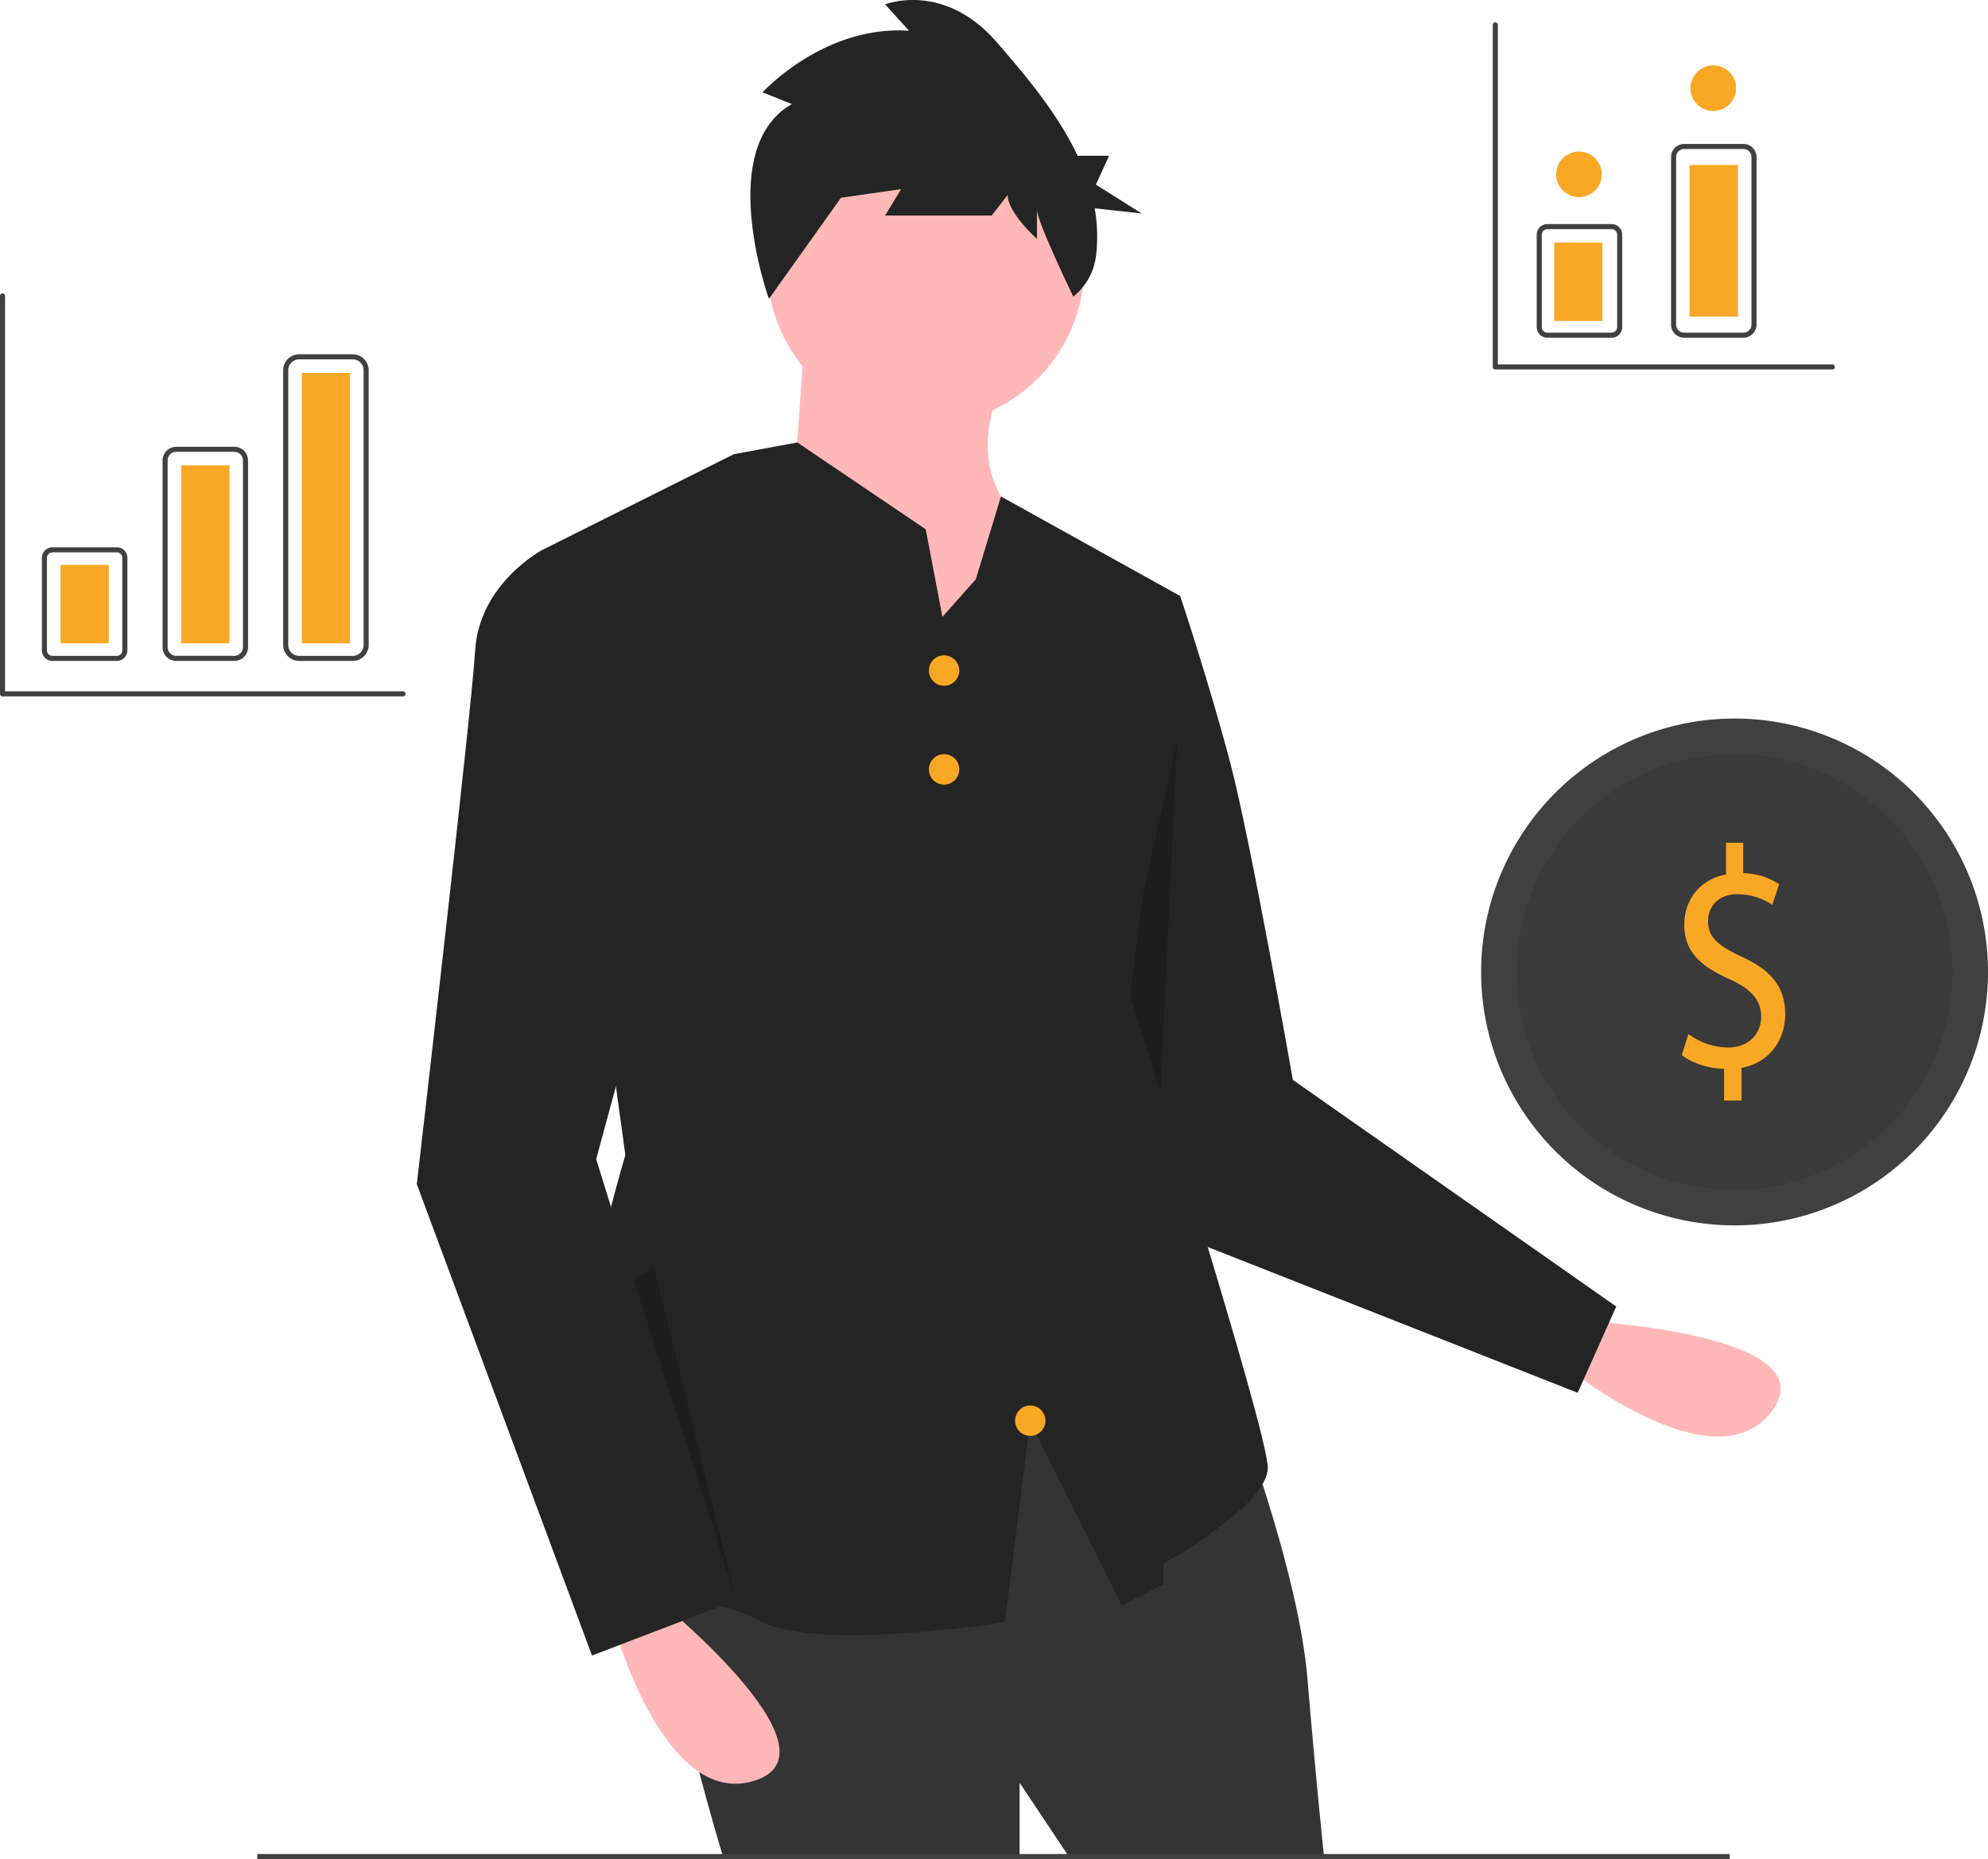 <svg xmlns="http://www.w3.org/2000/svg" width="784.399" height="733.605" viewBox="0 0 784.399 733.605">
  <g id="feature-icon-02" transform="translate(0.001 -0.002)">
    <path id="Trazado_1" data-name="Trazado 1" d="M832.546,604.414s97.041,5.017,74.438,35.565-81.995-17.92-81.995-17.92Z" transform="translate(-207.801 -83.197)" fill="#ffb8b8"/>
    <path id="Trazado_2" data-name="Trazado 2" d="M653.717,313.448l19.752,4.938s11.522,34.566,19.752,65.84,24.69,125.1,24.69,125.1l127.61,89.433L830.3,632.8l-170-67L622.443,417.147Z" transform="translate(-207.801 -83.197)" fill="#242424"/>
    <path id="Trazado_3" data-name="Trazado 3" d="M464.5,291.607l-7.362,154.165L472.5,491.607l-45-33Z" opacity="0.2"/>
    <path id="Trazado_4" data-name="Trazado 4" d="M698.982,648.411s21.4,57.61,24.69,97.114,6.584,70.778,6.584,70.778H629.85L610.1,786.676V816.3H493.231s-32.92-106.99-19.752-120.158S611.744,627.01,611.744,627.01Z" transform="translate(-207.801 -83.197)" fill="#343434"/>
    <rect id="Rectángulo_1" data-name="Rectángulo 1" width="581" height="2" transform="translate(101.5 731.607)" fill="#404040"/>
    <circle id="Elipse_1" data-name="Elipse 1" cx="62.548" cy="62.548" r="62.548" transform="translate(302.713 42.607)" fill="#ffb8b8"/>
    <path id="Trazado_5" data-name="Trazado 5" d="M525.328,214.688l-4.938,72.424,62.548,83.946,31.275-79.009s-27.982-18.106-11.522-55.964Z" transform="translate(-207.801 -83.197)" fill="#ffb8b8"/>
    <path id="Trazado_6" data-name="Trazado 6" d="M708.031,662.4c0,14.82-41.15,37.86-41.15,37.86v8.23l-16.46,8.23-36.21-72.42-9.87,79s-72.43,11.53-95.47,0-34.57-6.58-67.49-18.1,13.17-166.25,13.17-166.25l-32.92-238.67,71.92-35.96,3.79-1.9,9.89-1.82,15.16-2.8,50.67,34.25,4.08,21.4,2.51,13.17,13.16-14.82,9.94-32.69,70.72,39.28L653.721,476.4S708.031,647.59,708.031,662.4Z" transform="translate(-207.801 -83.197)" fill="#242424"/>
    <path id="Trazado_7" data-name="Trazado 7" d="M466.072,713.428s75.716,60.9,39.5,72.424-55.96-62.552-55.96-62.552Z" transform="translate(-207.801 -83.197)" fill="#ffb8b8"/>
    <path id="Trazado_8" data-name="Trazado 8" d="M438.09,303.572l-16.46-3.292s-24.69,13.168-26.336,39.5S372.25,550.473,372.25,550.473l69.132,186,55.964-21.4L443.028,540.6l41.15-151.433Z" transform="translate(-207.801 -83.197)" fill="#242424"/>
    <circle id="Elipse_2" data-name="Elipse 2" cx="6" cy="6" r="6" transform="translate(366.5 258.607)" fill="#f9a826"/>
    <circle id="Elipse_3" data-name="Elipse 3" cx="6" cy="6" r="6" transform="translate(366.5 297.607)" fill="#f9a826"/>
    <circle id="Elipse_4" data-name="Elipse 4" cx="6" cy="6" r="6" transform="translate(400.5 554.607)" fill="#f9a826"/>
    <path id="Trazado_9" data-name="Trazado 9" d="M520.254,124.274l-11.562-4.629s24.175-26.617,57.811-24.3l-9.46-10.415s23.125-9.258,44.147,15.044c11.051,12.775,23.837,27.791,31.808,44.707h12.383l-5.168,11.379L658.3,167.437l-18.566-2.044a63.585,63.585,0,0,1,.5,18.875,24.421,24.421,0,0,1-8.943,15.976h0s-14.339-29.681-14.339-34.31v11.572s-11.562-10.415-11.562-17.358l-6.307,8.1h-42.04l6.307-10.415L539.174,161.3l9.46-12.73L511.2,201.14S489.771,141.632,520.254,124.274Z" transform="translate(-207.801 -83.197)" fill="#242424"/>
    <path id="Trazado_19" data-name="Trazado 19" d="M100,0A100,100,0,1,1,0,100,100,100,0,0,1,100,0Z" transform="translate(584.398 283.545)" fill="#404040"/>
    <circle id="Elipse_6" data-name="Elipse 6" cx="86" cy="86" r="86" transform="translate(598.398 297.545)" opacity="0.1"/>
    <path id="Trazado_10" data-name="Trazado 10" d="M888.078,517.49V504.973c-6.327-.123-12.873-2.355-16.691-5.453l2.618-8.3a26.682,26.682,0,0,0,15.709,5.328c7.746,0,12.982-5.081,12.982-12.145,0-6.816-4.255-11.03-12.328-14.748-11.128-4.957-18-10.658-18-21.44,0-10.287,6.437-18.094,16.473-19.953v-12.52H895.6v12.021a26.543,26.543,0,0,1,14.182,4.337l-2.728,8.18a24.106,24.106,0,0,0-13.745-4.214c-8.4,0-11.564,5.7-11.564,10.658,0,6.444,4.036,9.666,13.528,14.129,11.236,5.2,16.909,11.649,16.909,22.679,0,9.79-6,18.962-17.237,21.068v12.89Z" transform="translate(-207.801 -83.197)" fill="#f9a826"/>
    <path id="Trazado_11" data-name="Trazado 11" d="M250.005,504.87,290,629.8l-32-130Z" opacity="0.2"/>
    <path id="Trazado_12" data-name="Trazado 12" d="M253.894,344H228.508a4.178,4.178,0,0,1-4.173-4.173V303.333a4.178,4.178,0,0,1,4.173-4.173h25.387a4.178,4.178,0,0,1,4.173,4.173v36.493A4.178,4.178,0,0,1,253.894,344Zm-25.387-42.84a2.176,2.176,0,0,0-2.173,2.173v36.493A2.176,2.176,0,0,0,228.508,342h25.387a2.176,2.176,0,0,0,2.173-2.173V303.333a2.176,2.176,0,0,0-2.173-2.173Z" transform="translate(-207.801 -83.197)" fill="#404040"/>
    <path id="Trazado_13" data-name="Trazado 13" d="M300.264,344H277.338a5.41,5.41,0,0,1-5.4-5.4V264.9a5.41,5.41,0,0,1,5.4-5.4h22.926a5.41,5.41,0,0,1,5.4,5.4v73.7a5.41,5.41,0,0,1-5.4,5.4Zm-22.926-82.507a3.408,3.408,0,0,0-3.4,3.4v73.7a3.408,3.408,0,0,0,3.4,3.4h22.926a3.408,3.408,0,0,0,3.4-3.4V264.9a3.408,3.408,0,0,0-3.4-3.4Z" transform="translate(-207.801 -83.197)" fill="#404040"/>
    <path id="Trazado_14" data-name="Trazado 14" d="M346.979,344H325.824a6.3,6.3,0,0,1-6.289-6.289V229.289A6.3,6.3,0,0,1,325.824,223h21.155a6.3,6.3,0,0,1,6.289,6.289V337.711A6.3,6.3,0,0,1,346.979,344ZM325.824,225a4.294,4.294,0,0,0-4.289,4.289V337.711A4.294,4.294,0,0,0,325.824,342h21.155a4.294,4.294,0,0,0,4.289-4.289V229.289A4.294,4.294,0,0,0,346.979,225Z" transform="translate(-207.801 -83.197)" fill="#404040"/>
    <rect id="Rectángulo_2" data-name="Rectángulo 2" width="19.04" height="30.94" transform="translate(23.88 222.913)" fill="#f9a826"/>
    <rect id="Rectángulo_3" data-name="Rectángulo 3" width="19.04" height="70.21" transform="translate(71.48 183.643)" fill="#f9a826"/>
    <rect id="Rectángulo_4" data-name="Rectángulo 4" width="19.04" height="106.703" transform="translate(119.08 147.15)" fill="#f9a826"/>
    <path id="Trazado_15" data-name="Trazado 15" d="M930.8,229h-133a1,1,0,0,1-1-1V93a1,1,0,0,1,2,0V227h132a1,1,0,0,1,0,2Z" transform="translate(-207.801 -83.197)" fill="#404040"/>
    <path id="Trazado_16" data-name="Trazado 16" d="M366.8,358h-158a1,1,0,0,1-1-1V200a1,1,0,0,1,2,0V356h157a1,1,0,0,1,0,2Z" transform="translate(-207.801 -83.197)" fill="#404040"/>
    <path id="Trazado_17" data-name="Trazado 17" d="M843.7,216.467H818.313a4.178,4.178,0,0,1-4.174-4.173V175.8a4.178,4.178,0,0,1,4.174-4.173H843.7a4.178,4.178,0,0,1,4.173,4.173v36.493a4.178,4.178,0,0,1-4.172,4.173Zm-25.387-42.84a2.176,2.176,0,0,0-2.174,2.173v36.494a2.176,2.176,0,0,0,2.174,2.173H843.7a2.176,2.176,0,0,0,2.173-2.173V175.8a2.176,2.176,0,0,0-2.173-2.173Z" transform="translate(-207.801 -83.197)" fill="#404040"/>
    <path id="Trazado_18" data-name="Trazado 18" d="M895.689,216.467H872.323a5.19,5.19,0,0,1-5.184-5.184v-66.1A5.189,5.189,0,0,1,872.323,140h23.366a5.189,5.189,0,0,1,5.184,5.184v66.1a5.19,5.19,0,0,1-5.184,5.184ZM872.323,142a3.187,3.187,0,0,0-3.184,3.184v66.1a3.187,3.187,0,0,0,3.184,3.184h23.366a3.187,3.187,0,0,0,3.184-3.184v-66.1A3.187,3.187,0,0,0,895.689,142Z" transform="translate(-207.801 -83.197)" fill="#404040"/>
    <rect id="Rectángulo_5" data-name="Rectángulo 5" width="19.04" height="30.94" transform="translate(613.228 95.727)" fill="#f9a826"/>
    <rect id="Rectángulo_6" data-name="Rectángulo 6" width="19.04" height="59.864" transform="translate(666.685 65.105)" fill="#f9a826"/>
    <circle id="Elipse_7" data-name="Elipse 7" cx="9" cy="9" r="9" transform="translate(614 59.803)" fill="#f9a826"/>
    <circle id="Elipse_8" data-name="Elipse 8" cx="9" cy="9" r="9" transform="translate(667 25.803)" fill="#f9a826"/>
  </g>
</svg>
